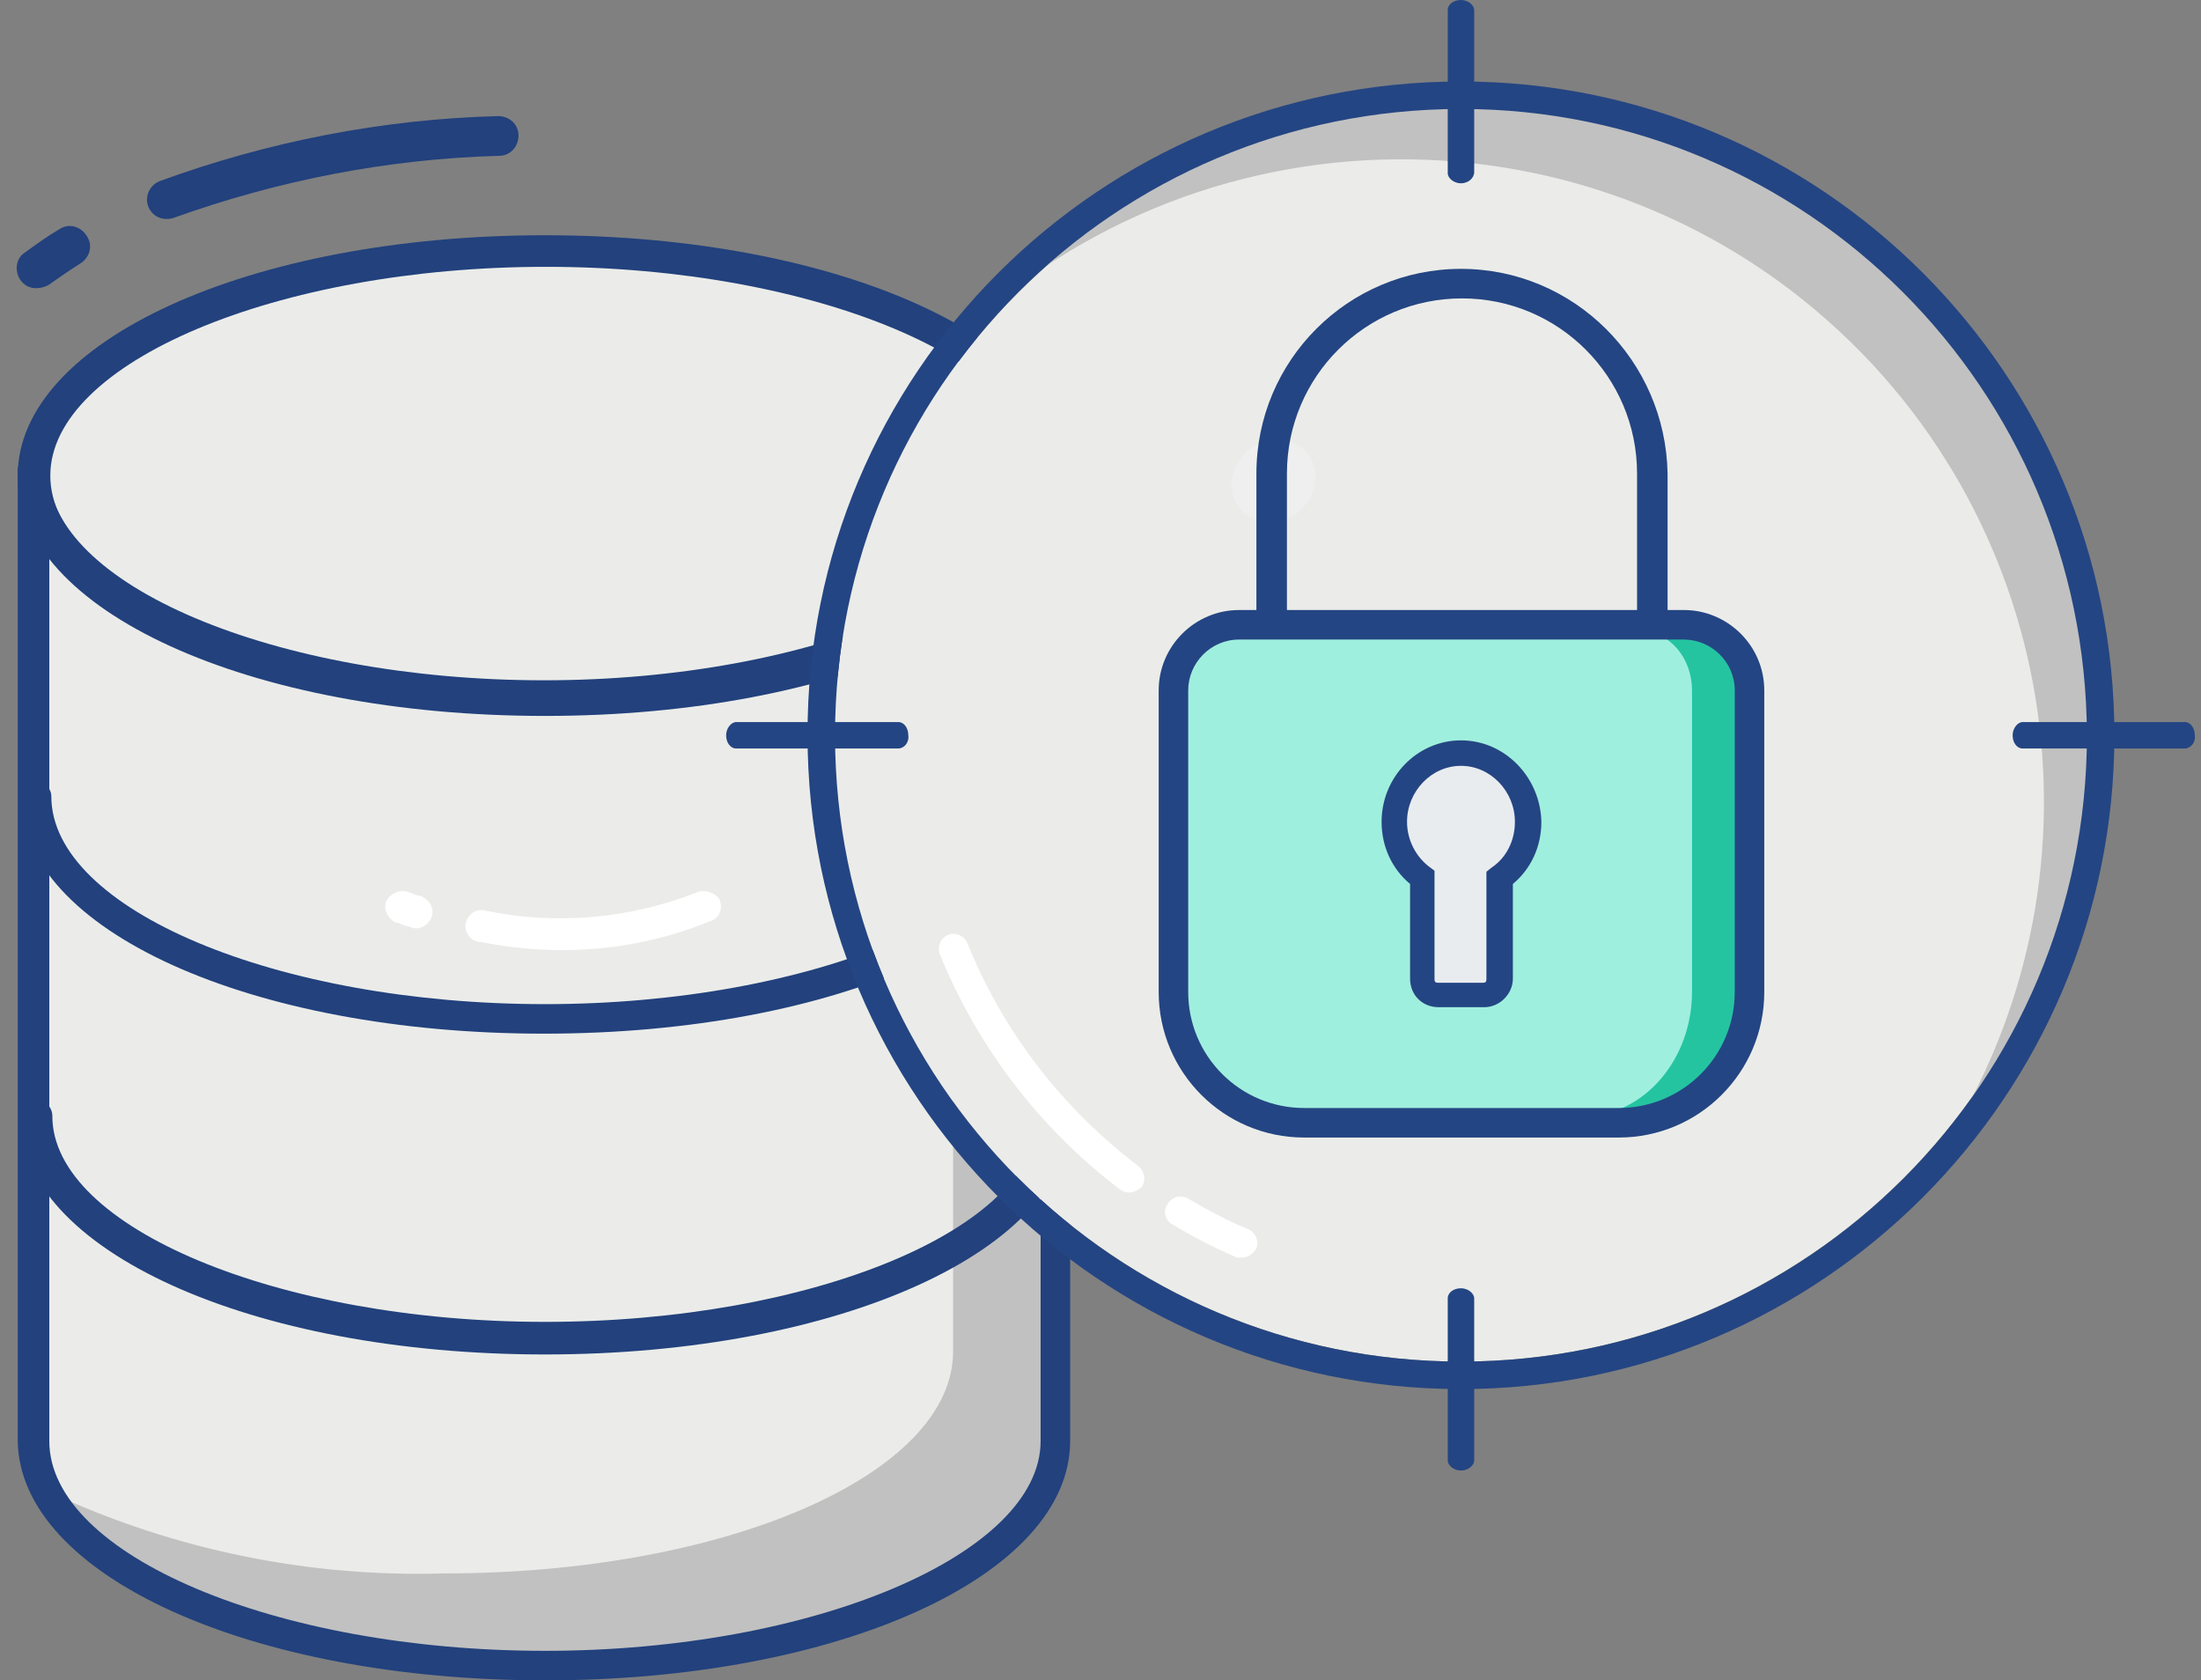 <svg width="131" height="100" viewBox="0 0 131 100" fill="none" xmlns="http://www.w3.org/2000/svg">
<rect x="0" y="0" width="131" height="100" fill="#808080" stroke="none"/>
<path d="M2.146 85.515C2.146 92.849 15.716 98.727 32.435 98.727C49.154 98.727 62.724 92.788 62.724 85.515V28.303C62.724 35.576 49.154 41.515 32.435 41.515C15.716 41.515 2.146 35.576 2.146 28.303V85.515Z" fill="#EBECE9"/>
<path d="M62.724 28.303V85.515C62.724 92.788 49.154 98.727 32.435 98.727C18.381 98.727 6.629 94.546 3.176 88.909C10.445 92.243 18.381 93.879 26.438 93.636C43.157 93.636 56.727 87.758 56.727 80.424V36.182C60.482 34.061 62.724 31.273 62.724 28.303Z" fill="#C1C1C1"/>
<path d="M32.435 41.515C49.163 41.515 62.724 35.6 62.724 28.303C62.724 21.006 49.163 15.091 32.435 15.091C15.707 15.091 2.146 21.006 2.146 28.303C2.146 35.6 15.707 41.515 32.435 41.515Z" fill="#EBECE9"/>
<path d="M32.435 14C14.868 14 1.056 20.303 1.056 28.303C1.056 36.303 14.807 42.606 32.435 42.606C50.002 42.606 63.814 36.303 63.814 28.303C63.814 20.303 50.002 14 32.435 14ZM32.496 40.727C16.503 40.727 2.994 35.03 2.994 28.303C2.994 21.576 16.503 15.879 32.496 15.879C48.488 15.879 61.997 21.576 61.997 28.303C61.997 35.03 48.488 40.727 32.496 40.727Z" fill="#22417D"/>
<path d="M62.724 46.485C62.239 46.485 61.815 46.909 61.815 47.394C61.815 54.061 48.367 59.758 32.435 59.758C16.503 59.758 3.055 54.121 3.055 47.394C3.055 46.909 2.631 46.485 2.146 46.485C1.662 46.485 1.238 46.909 1.238 47.394C1.238 55.333 14.928 61.515 32.374 61.515C49.821 61.515 63.511 55.333 63.511 47.394C63.572 46.909 63.208 46.485 62.724 46.485Z" fill="#22417D"/>
<path d="M62.724 65.455C62.179 65.455 61.755 65.879 61.755 66.424C61.755 73.091 48.367 78.667 32.435 78.667C16.564 78.667 3.116 73.03 3.116 66.424C3.116 65.879 2.692 65.455 2.146 65.455C1.601 65.455 1.177 65.879 1.177 66.424C1.177 74.364 14.928 80.606 32.435 80.606C49.942 80.606 63.693 74.364 63.693 66.424C63.693 65.939 63.269 65.455 62.724 65.455Z" fill="#22417D"/>
<path d="M2.146 17.152C1.48 17.152 0.995 16.606 0.995 15.939C0.995 15.576 1.177 15.212 1.48 15.03C2.146 14.546 2.813 14.061 3.54 13.636C4.085 13.273 4.812 13.455 5.175 14.061C5.539 14.606 5.357 15.333 4.751 15.697C4.085 16.121 3.479 16.546 2.873 16.97C2.631 17.091 2.389 17.152 2.146 17.152Z" fill="#22417D"/>
<path d="M9.9 13.03C9.234 13.03 8.749 12.485 8.749 11.879C8.749 11.394 9.052 10.97 9.476 10.788C15.958 8.424 22.743 7.091 29.648 6.909C30.315 6.909 30.86 7.394 30.86 8.061C30.86 8.727 30.375 9.273 29.709 9.273C23.106 9.455 16.564 10.727 10.324 12.97C10.143 13.03 10.021 13.03 9.9 13.03Z" fill="#22417D"/>
<path d="M63.693 28C63.693 27.515 63.269 27.091 62.784 27.091C62.3 27.091 61.876 27.515 61.876 28C61.876 34.727 48.367 40.485 32.374 40.485C16.382 40.485 2.873 34.788 2.873 28C2.873 27.515 2.449 27.091 1.965 27.091C1.48 27.091 1.056 27.515 1.056 28V85.758C1.177 93.758 14.928 100 32.435 100C49.942 100 63.693 93.758 63.693 85.758V28ZM61.936 85.758C61.936 92.485 48.428 98.243 32.435 98.243C16.443 98.243 2.934 92.546 2.934 85.758V32.788L3.479 33.394C8.204 38.727 19.593 42.242 32.435 42.242C45.278 42.242 56.666 38.788 61.391 33.394L61.936 32.788V85.758Z" fill="#22417D"/>
<path d="M25.044 53.333C24.742 53.273 24.62 53.212 24.318 53.091C23.833 52.909 23.227 53.151 22.985 53.636C22.803 54.121 23.106 54.727 23.591 54.909H23.651C23.954 55.03 24.075 55.091 24.378 55.151C24.863 55.394 25.408 55.151 25.65 54.667C25.893 54.182 25.65 53.636 25.166 53.394C25.166 53.333 25.105 53.333 25.044 53.333Z" fill="white"/>
<path d="M41.522 53.091C37.523 54.667 33.101 55.091 28.861 54.182C28.316 54.061 27.831 54.424 27.71 54.97C27.649 55.515 28.013 56 28.558 56.061H28.619C33.162 56.97 37.887 56.606 42.188 54.849C42.733 54.727 43.036 54.182 42.854 53.636V53.576C42.612 53.152 42.006 52.909 41.522 53.091Z" fill="white"/>
<path d="M86.955 81.03C107.53 81.03 124.21 64.343 124.21 43.758C124.21 23.172 107.53 6.485 86.955 6.485C66.379 6.485 49.7 23.172 49.7 43.758C49.7 64.343 66.379 81.03 86.955 81.03Z" fill="#EBECE9"/>
<path d="M86.955 5.455C75.142 5.455 64.056 10.909 56.787 20.242C71.931 5.576 96.162 5.939 110.883 21.091C124.149 34.788 125.3 56.242 113.548 71.273C128.753 56.606 129.238 32.364 114.578 17.151C107.309 9.697 97.374 5.455 86.955 5.455Z" fill="#C1C1C1"/>
<path d="M86.955 10.909C86.531 10.909 86.167 10.606 86.167 10.303V0.606C86.167 0.242 86.531 0 86.955 0C87.379 0 87.742 0.303 87.742 0.606V10.242C87.742 10.606 87.379 10.909 86.955 10.909Z" fill="#244583"/>
<path d="M86.955 87.515C86.531 87.515 86.167 87.212 86.167 86.909V77.273C86.167 76.909 86.531 76.667 86.955 76.667C87.379 76.667 87.742 76.97 87.742 77.273V86.909C87.742 87.212 87.379 87.515 86.955 87.515Z" fill="#244583"/>
<path d="M130.025 44.545H120.393C120.03 44.545 119.788 44.182 119.788 43.758C119.788 43.333 120.091 42.97 120.393 42.97H130.025C130.389 42.97 130.631 43.333 130.631 43.758C130.692 44.182 130.389 44.545 130.025 44.545Z" fill="#244583"/>
<path d="M53.455 44.545H43.824C43.46 44.545 43.218 44.182 43.218 43.758C43.218 43.333 43.521 42.97 43.824 42.97H53.455C53.819 42.97 54.061 43.333 54.061 43.758C54.122 44.182 53.819 44.545 53.455 44.545Z" fill="#244583"/>
<path d="M86.955 82.667C65.45 82.667 48.064 65.212 48.064 43.758C48.003 22.242 65.45 4.849 86.955 4.849C108.46 4.849 125.845 22.303 125.845 43.758C125.845 65.212 108.399 82.667 86.955 82.667ZM86.955 6.485C66.358 6.485 49.7 23.151 49.7 43.758C49.7 64.364 66.358 81.03 86.955 81.03C107.551 81.03 124.21 64.364 124.21 43.758C124.149 23.151 107.49 6.485 86.955 6.485Z" fill="#244583"/>
<path d="M77.335 30.423C78.428 29.487 78.627 27.925 77.779 26.933C76.931 25.94 75.357 25.895 74.264 26.83C73.17 27.766 72.972 29.328 73.82 30.32C74.668 31.312 76.242 31.358 77.335 30.423Z" fill="#EEEFEE"/>
<path d="M73.87 74.848C73.749 74.848 73.628 74.848 73.507 74.788C72.234 74.242 70.962 73.576 69.751 72.848C69.327 72.606 69.206 72.061 69.508 71.636C69.751 71.212 70.296 71.091 70.72 71.333C71.871 72 73.082 72.667 74.294 73.151C74.718 73.333 74.96 73.879 74.779 74.303C74.536 74.667 74.233 74.848 73.87 74.848Z" fill="white"/>
<path d="M67.207 70.97C67.025 70.97 66.843 70.909 66.661 70.788C61.876 67.151 58.18 62.303 55.939 56.788C55.757 56.303 56 55.818 56.424 55.636C56.908 55.455 57.393 55.697 57.575 56.121C59.695 61.394 63.208 65.939 67.752 69.394C68.115 69.697 68.236 70.242 67.933 70.667C67.752 70.788 67.509 70.97 67.207 70.97Z" fill="white"/>
<path d="M73.688 37.576C71.75 37.576 70.175 39.152 70.175 41.091V59.03C70.175 63.091 73.507 66.424 77.565 66.424H96.284C100.342 66.424 103.674 63.091 103.674 59.03V41.091C103.674 39.152 102.099 37.576 100.161 37.576H73.688Z" fill="#9FEFDE"/>
<path d="M100.645 37.576H97.677C99.373 37.576 100.706 39.152 100.706 41.091V59.03C100.706 63.091 97.798 66.424 94.284 66.424H97.253C100.827 66.424 103.674 63.091 103.674 59.03V41.091C103.674 39.152 102.341 37.576 100.645 37.576Z" fill="#24C4A1"/>
<path d="M100.221 36.303H73.749C71.144 36.303 68.963 38.424 68.963 41.091V59.03C68.963 63.818 72.84 67.697 77.626 67.697H96.344C101.13 67.697 105.007 63.818 105.007 59.03V41.091C105.007 38.424 102.826 36.303 100.221 36.303ZM103.25 41.091V59.03C103.25 62.848 100.161 65.939 96.344 65.939H77.626C73.809 65.939 70.72 62.848 70.72 59.03V41.091C70.72 39.455 72.053 38.061 73.749 38.061H100.221C101.857 38.061 103.25 39.394 103.25 41.091Z" fill="#244583"/>
<path d="M86.955 16C80.231 16 74.779 21.454 74.779 28.182V36.364C74.779 36.849 75.203 37.273 75.687 37.273C76.172 37.273 76.596 36.849 76.596 36.364V28.182C76.596 22.424 81.26 17.758 87.015 17.758C92.77 17.758 97.435 22.424 97.435 28.182V36.364C97.435 36.849 97.859 37.273 98.343 37.273C98.828 37.273 99.252 36.849 99.252 36.364V28.182C99.131 21.454 93.679 16 86.955 16Z" fill="#244583"/>
<path d="M89.257 52.242V58.242C89.257 58.788 88.833 59.212 88.348 59.212H85.622C85.137 59.212 84.713 58.788 84.713 58.242V52.242C83.684 51.515 83.017 50.303 83.017 48.909C83.017 46.667 84.774 44.848 87.015 44.848C89.196 44.848 91.013 46.667 91.013 48.909C90.953 50.242 90.287 51.454 89.257 52.242Z" fill="#E9ECEF"/>
<path d="M86.955 44.06C84.35 44.06 82.23 46.242 82.23 48.909C82.23 50.364 82.835 51.697 83.926 52.606V58.242C83.926 59.212 84.653 59.939 85.622 59.939H88.348C89.257 59.939 90.044 59.151 90.044 58.242V52.606C91.135 51.697 91.74 50.364 91.74 48.909C91.68 46.242 89.559 44.06 86.955 44.06ZM85.137 51.636C84.289 51.03 83.744 50 83.744 48.909C83.744 47.091 85.198 45.576 86.955 45.576C88.712 45.576 90.165 47.091 90.165 48.909C90.165 50 89.681 51.03 88.772 51.636L88.469 51.879V58.303C88.469 58.424 88.409 58.485 88.287 58.485H85.561C85.44 58.485 85.38 58.424 85.38 58.303V51.818L85.137 51.636Z" fill="#244583"/>
</svg>
